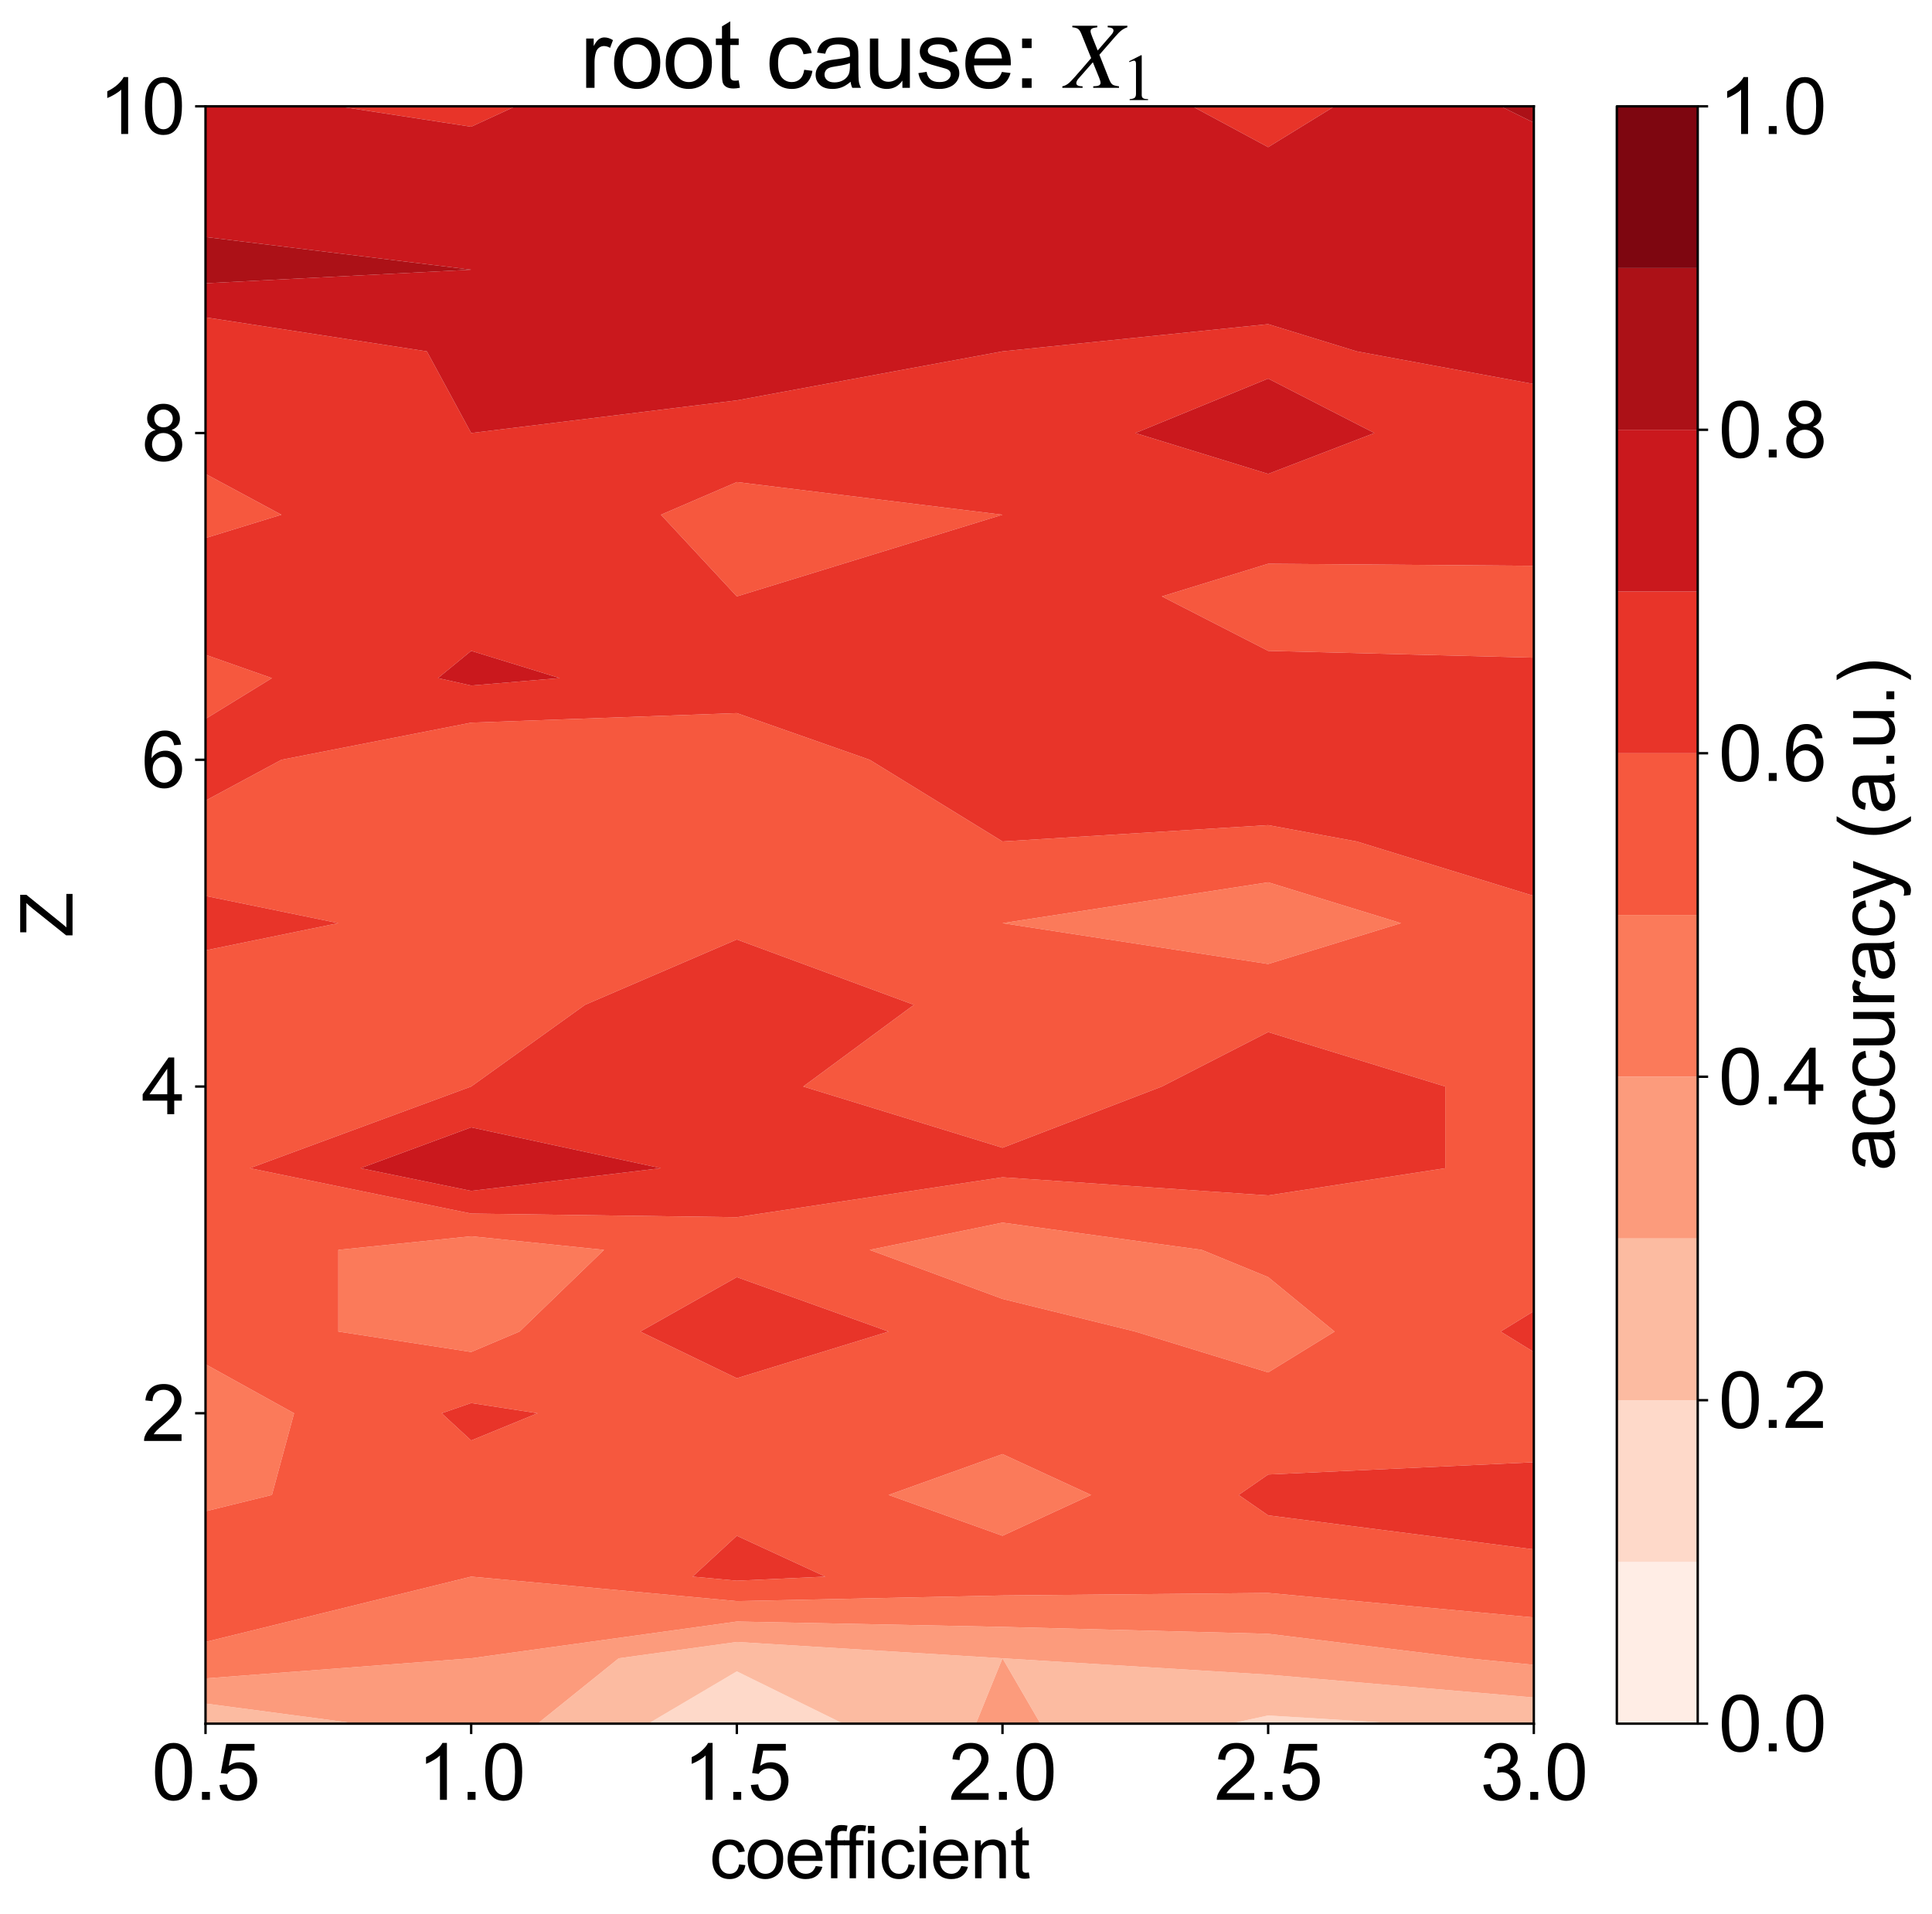 <?xml version="1.0" encoding="utf-8" standalone="no"?>
<!DOCTYPE svg PUBLIC "-//W3C//DTD SVG 1.1//EN"
  "http://www.w3.org/Graphics/SVG/1.1/DTD/svg11.dtd">
<svg xmlns:xlink="http://www.w3.org/1999/xlink" width="649.285pt" height="643.26pt" viewBox="0 0 649.285 643.26" xmlns="http://www.w3.org/2000/svg" version="1.1">
 <defs>
  <style type="text/css">*{stroke-linejoin: round; stroke-linecap: butt}</style>
 </defs>
 <g id="figure_1">
  <g id="patch_1">
   <path d="M 0 643.26 
L 649.285 643.26 
L 649.285 0 
L 0 0 
z
" style="fill: #ffffff"/>
  </g>
  <g id="axes_1">
   <g id="patch_2">
    <path d="M 69.066 579.333 
L 515.466 579.333 
L 515.466 35.733 
L 69.066 35.733 
z
" style="fill: #ffffff"/>
   </g>
   <g id="PathCollection_1"/>
   <g id="PathCollection_2">
    <path d="M 247.626 579.333 
L 283.338 579.333 
L 247.626 561.762 
L 217.866 579.333 
z
" clip-path="url(#pa1bcca1c3d)" style="fill: #fed9c9"/>
    <path d="M 426.186 579.333 
L 470.826 579.333 
L 426.186 576.588 
L 413.431 579.333 
z
" clip-path="url(#pa1bcca1c3d)" style="fill: #fed9c9"/>
   </g>
   <g id="PathCollection_3">
    <path d="M 69.066 572.575 
L 69.066 579.333 
L 120.083 579.333 
z
" clip-path="url(#pa1bcca1c3d)" style="fill: #fcbba1"/>
    <path d="M 247.626 561.762 
L 283.338 579.333 
L 327.978 579.333 
L 336.906 557.37 
L 349.66 579.333 
L 413.431 579.333 
L 426.186 576.588 
L 470.826 579.333 
L 515.466 579.333 
L 515.466 570.548 
L 426.186 562.861 
L 336.906 557.37 
L 336.906 557.37 
L 247.626 551.879 
L 207.946 557.37 
L 180.666 579.333 
L 217.866 579.333 
z
" clip-path="url(#pa1bcca1c3d)" style="fill: #fcbba1"/>
   </g>
   <g id="PathCollection_4">
    <path d="M 158.346 579.333 
L 180.666 579.333 
L 207.946 557.37 
L 247.626 551.879 
L 336.906 557.37 
L 336.906 557.37 
L 426.186 562.861 
L 515.466 570.548 
L 515.466 559.566 
L 493.146 557.37 
L 426.186 549.133 
L 336.906 546.81 
L 247.626 545.015 
L 158.346 557.37 
L 158.346 557.37 
L 69.066 564.128 
L 69.066 572.575 
L 120.083 579.333 
z
" clip-path="url(#pa1bcca1c3d)" style="fill: #fc9b7c"/>
    <path d="M 336.906 579.333 
L 349.66 579.333 
L 336.906 557.37 
L 327.978 579.333 
z
" clip-path="url(#pa1bcca1c3d)" style="fill: #fc9b7c"/>
   </g>
   <g id="PathCollection_5">
    <path d="M 158.346 557.37 
L 158.346 557.37 
L 247.626 545.015 
L 336.906 546.81 
L 426.186 549.133 
L 493.146 557.37 
L 515.466 559.566 
L 515.466 557.37 
L 515.466 543.642 
L 426.186 535.406 
L 336.906 536.251 
L 247.626 538.152 
L 158.346 529.915 
L 158.346 529.915 
L 158.346 529.915 
L 69.066 551.879 
L 69.066 557.37 
L 69.066 564.128 
z
" clip-path="url(#pa1bcca1c3d)" style="fill: #fb7a5a"/>
    <path d="M 91.386 502.461 
L 98.826 475.006 
L 69.066 458.533 
L 69.066 475.006 
L 69.066 502.461 
L 69.066 507.952 
z
" clip-path="url(#pa1bcca1c3d)" style="fill: #fb7a5a"/>
    <path d="M 336.906 516.188 
L 366.666 502.461 
L 336.906 488.733 
L 298.643 502.461 
z
" clip-path="url(#pa1bcca1c3d)" style="fill: #fb7a5a"/>
    <path d="M 158.346 454.415 
L 174.578 447.552 
L 202.986 420.097 
L 158.346 415.521 
L 113.706 420.097 
L 113.706 447.552 
z
" clip-path="url(#pa1bcca1c3d)" style="fill: #fb7a5a"/>
    <path d="M 426.186 461.279 
L 448.506 447.552 
L 426.186 429.249 
L 403.866 420.097 
L 336.906 410.945 
L 292.266 420.097 
L 336.906 436.57 
L 381.546 447.552 
z
" clip-path="url(#pa1bcca1c3d)" style="fill: #fb7a5a"/>
    <path d="M 336.906 310.279 
L 426.186 324.006 
L 470.826 310.279 
L 426.186 296.552 
L 336.906 310.279 
L 336.906 310.279 
z
" clip-path="url(#pa1bcca1c3d)" style="fill: #fb7a5a"/>
    <path d="M 158.346 255.37 
L 158.346 255.37 
L 158.346 255.37 
L 158.346 255.37 
z
" clip-path="url(#pa1bcca1c3d)" style="fill: #fb7a5a"/>
   </g>
   <g id="PathCollection_6">
    <path d="M 158.346 529.915 
L 158.346 529.915 
L 158.346 529.915 
L 247.626 538.152 
L 336.906 536.251 
L 426.186 535.406 
L 515.466 543.642 
L 515.466 529.915 
L 515.466 520.764 
L 426.186 509.324 
L 416.266 502.461 
L 426.186 495.597 
L 515.466 491.479 
L 515.466 475.006 
L 515.466 454.415 
L 504.306 447.552 
L 515.466 440.688 
L 515.466 420.097 
L 515.466 392.642 
L 515.466 365.188 
L 515.466 337.733 
L 515.466 310.279 
L 515.466 301.127 
L 455.946 282.824 
L 426.186 277.333 
L 336.906 282.824 
L 292.266 255.37 
L 247.626 239.681 
L 158.346 242.89 
L 94.574 255.37 
L 69.066 269.097 
L 69.066 282.824 
L 69.066 301.127 
L 113.706 310.279 
L 69.066 319.43 
L 69.066 337.733 
L 69.066 365.188 
L 69.066 392.642 
L 69.066 420.097 
L 69.066 447.552 
L 69.066 458.533 
L 98.826 475.006 
L 91.386 502.461 
L 69.066 507.952 
L 69.066 529.915 
L 69.066 551.879 
z
M 232.746 529.915 
L 247.626 516.188 
L 277.386 529.915 
L 247.626 531.288 
z
M 298.643 502.461 
L 336.906 488.733 
L 366.666 502.461 
L 336.906 516.188 
z
M 148.426 475.006 
L 158.346 471.574 
L 180.666 475.006 
L 158.346 484.158 
z
M 113.706 447.552 
L 113.706 420.097 
L 158.346 415.521 
L 202.986 420.097 
L 174.578 447.552 
L 158.346 454.415 
z
M 215.16 447.552 
L 247.626 429.249 
L 298.643 447.552 
L 247.626 463.24 
z
M 381.546 447.552 
L 336.906 436.57 
L 292.266 420.097 
L 336.906 410.945 
L 403.866 420.097 
L 426.186 429.249 
L 448.506 447.552 
L 426.186 461.279 
z
M 83.946 392.642 
L 158.346 365.188 
L 158.346 365.188 
L 196.608 337.733 
L 247.626 315.77 
L 307.146 337.733 
L 269.946 365.188 
L 336.906 385.779 
L 390.474 365.188 
L 426.186 346.885 
L 485.706 365.188 
L 485.706 392.642 
L 426.186 401.794 
L 336.906 395.693 
L 247.626 409.115 
L 158.346 407.895 
z
M 336.906 310.279 
L 336.906 310.279 
L 426.186 296.552 
L 470.826 310.279 
L 426.186 324.006 
L 336.906 310.279 
z
M 158.346 255.37 
L 158.346 255.37 
L 158.346 255.37 
L 158.346 255.37 
z
" clip-path="url(#pa1bcca1c3d)" style="fill: #f6583e"/>
    <path d="M 91.386 227.915 
L 69.066 220.071 
L 69.066 227.915 
L 69.066 241.642 
z
" clip-path="url(#pa1bcca1c3d)" style="fill: #f6583e"/>
    <path d="M 247.626 200.461 
L 247.626 200.461 
L 336.906 173.006 
L 336.906 173.006 
L 336.906 173.006 
L 247.626 162.024 
L 222.117 173.006 
L 247.626 200.461 
z
" clip-path="url(#pa1bcca1c3d)" style="fill: #f6583e"/>
    <path d="M 426.186 218.764 
L 515.466 221.052 
L 515.466 200.461 
L 515.466 190.165 
L 426.186 189.479 
L 390.474 200.461 
z
" clip-path="url(#pa1bcca1c3d)" style="fill: #f6583e"/>
    <path d="M 94.574 173.006 
L 69.066 159.279 
L 69.066 173.006 
L 69.066 180.85 
z
" clip-path="url(#pa1bcca1c3d)" style="fill: #f6583e"/>
    <path d="M 69.066 118.097 
L 69.066 118.097 
L 69.066 118.097 
L 69.066 118.097 
z
" clip-path="url(#pa1bcca1c3d)" style="fill: #f6583e"/>
   </g>
   <g id="PathCollection_7">
    <path d="M 247.626 531.288 
L 277.386 529.915 
L 247.626 516.188 
L 232.746 529.915 
z
" clip-path="url(#pa1bcca1c3d)" style="fill: #e83429"/>
    <path d="M 426.186 509.324 
L 515.466 520.764 
L 515.466 502.461 
L 515.466 491.479 
L 426.186 495.597 
L 416.266 502.461 
z
" clip-path="url(#pa1bcca1c3d)" style="fill: #e83429"/>
    <path d="M 158.346 484.158 
L 180.666 475.006 
L 158.346 471.574 
L 148.426 475.006 
z
" clip-path="url(#pa1bcca1c3d)" style="fill: #e83429"/>
    <path d="M 247.626 463.24 
L 298.643 447.552 
L 247.626 429.249 
L 215.16 447.552 
z
" clip-path="url(#pa1bcca1c3d)" style="fill: #e83429"/>
    <path d="M 515.466 454.415 
L 515.466 447.552 
L 515.466 440.688 
L 504.306 447.552 
z
" clip-path="url(#pa1bcca1c3d)" style="fill: #e83429"/>
    <path d="M 158.346 407.895 
L 247.626 409.115 
L 336.906 395.693 
L 426.186 401.794 
L 485.706 392.642 
L 485.706 365.188 
L 426.186 346.885 
L 390.474 365.188 
L 336.906 385.779 
L 269.946 365.188 
L 307.146 337.733 
L 247.626 315.77 
L 196.608 337.733 
L 158.346 365.188 
L 158.346 365.188 
L 83.946 392.642 
z
M 121.146 392.642 
L 158.346 378.915 
L 222.117 392.642 
L 158.346 400.269 
z
" clip-path="url(#pa1bcca1c3d)" style="fill: #e83429"/>
    <path d="M 113.706 310.279 
L 69.066 301.127 
L 69.066 310.279 
L 69.066 319.43 
z
" clip-path="url(#pa1bcca1c3d)" style="fill: #e83429"/>
    <path d="M 515.466 301.127 
L 515.466 282.824 
L 515.466 255.37 
L 515.466 227.915 
L 515.466 221.052 
L 426.186 218.764 
L 390.474 200.461 
L 426.186 189.479 
L 515.466 190.165 
L 515.466 173.006 
L 515.466 145.552 
L 515.466 129.079 
L 455.946 118.097 
L 426.186 108.945 
L 336.906 118.097 
L 336.906 118.097 
L 247.626 134.57 
L 158.346 145.552 
L 143.466 118.097 
L 69.066 106.658 
L 69.066 118.097 
L 69.066 118.097 
L 69.066 118.097 
L 69.066 145.552 
L 69.066 159.279 
L 94.574 173.006 
L 69.066 180.85 
L 69.066 200.461 
L 69.066 220.071 
L 91.386 227.915 
L 69.066 241.642 
L 69.066 255.37 
L 69.066 269.097 
L 94.574 255.37 
L 158.346 242.89 
L 247.626 239.681 
L 292.266 255.37 
L 336.906 282.824 
L 426.186 277.333 
L 455.946 282.824 
z
M 147.186 227.915 
L 158.346 218.764 
L 188.106 227.915 
L 158.346 230.411 
z
M 247.626 200.461 
L 222.117 173.006 
L 247.626 162.024 
L 336.906 173.006 
L 336.906 173.006 
L 336.906 173.006 
L 247.626 200.461 
L 247.626 200.461 
z
M 381.546 145.552 
L 426.186 127.249 
L 461.898 145.552 
L 426.186 159.279 
z
" clip-path="url(#pa1bcca1c3d)" style="fill: #e83429"/>
    <path d="M 247.626 90.642 
L 247.626 90.642 
L 247.626 90.642 
L 247.626 90.642 
z
" clip-path="url(#pa1bcca1c3d)" style="fill: #e83429"/>
    <path d="M 158.346 42.597 
L 173.226 35.733 
L 158.346 35.733 
L 113.706 35.733 
z
" clip-path="url(#pa1bcca1c3d)" style="fill: #e83429"/>
    <path d="M 426.186 49.461 
L 448.506 35.733 
L 426.186 35.733 
L 400.677 35.733 
z
" clip-path="url(#pa1bcca1c3d)" style="fill: #e83429"/>
   </g>
   <g id="PathCollection_8">
    <path d="M 158.346 400.269 
L 222.117 392.642 
L 158.346 378.915 
L 121.146 392.642 
z
" clip-path="url(#pa1bcca1c3d)" style="fill: #ca181d"/>
    <path d="M 158.346 230.411 
L 188.106 227.915 
L 158.346 218.764 
L 147.186 227.915 
z
" clip-path="url(#pa1bcca1c3d)" style="fill: #ca181d"/>
    <path d="M 426.186 159.279 
L 461.898 145.552 
L 426.186 127.249 
L 381.546 145.552 
z
" clip-path="url(#pa1bcca1c3d)" style="fill: #ca181d"/>
    <path d="M 158.346 145.552 
L 247.626 134.57 
L 336.906 118.097 
L 336.906 118.097 
L 426.186 108.945 
L 455.946 118.097 
L 515.466 129.079 
L 515.466 118.097 
L 515.466 90.642 
L 515.466 63.188 
L 515.466 41.224 
L 504.306 35.733 
L 448.506 35.733 
L 426.186 49.461 
L 400.677 35.733 
L 336.906 35.733 
L 247.626 35.733 
L 173.226 35.733 
L 158.346 42.597 
L 113.706 35.733 
L 69.066 35.733 
L 69.066 63.188 
L 69.066 79.661 
L 158.346 90.642 
L 69.066 95.218 
L 69.066 106.658 
L 143.466 118.097 
z
M 247.626 90.642 
L 247.626 90.642 
L 247.626 90.642 
L 247.626 90.642 
z
" clip-path="url(#pa1bcca1c3d)" style="fill: #ca181d"/>
   </g>
   <g id="PathCollection_9">
    <path d="M 158.346 90.642 
L 69.066 79.661 
L 69.066 90.642 
L 69.066 95.218 
z
" clip-path="url(#pa1bcca1c3d)" style="fill: #ac1117"/>
    <path d="M 515.466 41.224 
L 515.466 35.733 
L 504.306 35.733 
z
" clip-path="url(#pa1bcca1c3d)" style="fill: #ac1117"/>
   </g>
   <g id="PathCollection_10"/>
   <g id="matplotlib.axis_1">
    <g id="xtick_1">
     <g id="line2d_1">
      <defs>
       <path id="me32c31b5d7" d="M 0 0 
L 0 3.5 
" style="stroke: #000000; stroke-width: 0.8"/>
      </defs>
      <g>
       <use xlink:href="#me32c31b5d7" x="69.066" y="579.333" style="stroke: #000000; stroke-width: 0.8"/>
      </g>
     </g>
     <g id="text_1">
      <!-- 0.5 -->
      <g transform="translate(50.996 604.944) scale(0.26 -0.26)">
       <defs>
        <path id="ArialMT-30" d="M 266 2259 
Q 266 3072 433 3567 
Q 600 4063 929 4331 
Q 1259 4600 1759 4600 
Q 2128 4600 2406 4451 
Q 2684 4303 2865 4023 
Q 3047 3744 3150 3342 
Q 3253 2941 3253 2259 
Q 3253 1453 3087 958 
Q 2922 463 2592 192 
Q 2263 -78 1759 -78 
Q 1097 -78 719 397 
Q 266 969 266 2259 
z
M 844 2259 
Q 844 1131 1108 757 
Q 1372 384 1759 384 
Q 2147 384 2411 759 
Q 2675 1134 2675 2259 
Q 2675 3391 2411 3762 
Q 2147 4134 1753 4134 
Q 1366 4134 1134 3806 
Q 844 3388 844 2259 
z
" transform="scale(0.016)"/>
        <path id="ArialMT-2e" d="M 581 0 
L 581 641 
L 1222 641 
L 1222 0 
L 581 0 
z
" transform="scale(0.016)"/>
        <path id="ArialMT-35" d="M 266 1200 
L 856 1250 
Q 922 819 1161 601 
Q 1400 384 1738 384 
Q 2144 384 2425 690 
Q 2706 997 2706 1503 
Q 2706 1984 2436 2262 
Q 2166 2541 1728 2541 
Q 1456 2541 1237 2417 
Q 1019 2294 894 2097 
L 366 2166 
L 809 4519 
L 3088 4519 
L 3088 3981 
L 1259 3981 
L 1013 2750 
Q 1425 3038 1878 3038 
Q 2478 3038 2890 2622 
Q 3303 2206 3303 1553 
Q 3303 931 2941 478 
Q 2500 -78 1738 -78 
Q 1113 -78 717 272 
Q 322 622 266 1200 
z
" transform="scale(0.016)"/>
       </defs>
       <use xlink:href="#ArialMT-30"/>
       <use xlink:href="#ArialMT-2e" x="55.615"/>
       <use xlink:href="#ArialMT-35" x="83.398"/>
      </g>
     </g>
    </g>
    <g id="xtick_2">
     <g id="line2d_2">
      <g>
       <use xlink:href="#me32c31b5d7" x="158.346" y="579.333" style="stroke: #000000; stroke-width: 0.8"/>
      </g>
     </g>
     <g id="text_2">
      <!-- 1.0 -->
      <g transform="translate(140.276 604.944) scale(0.26 -0.26)">
       <defs>
        <path id="ArialMT-31" d="M 2384 0 
L 1822 0 
L 1822 3584 
Q 1619 3391 1289 3197 
Q 959 3003 697 2906 
L 697 3450 
Q 1169 3672 1522 3987 
Q 1875 4303 2022 4600 
L 2384 4600 
L 2384 0 
z
" transform="scale(0.016)"/>
       </defs>
       <use xlink:href="#ArialMT-31"/>
       <use xlink:href="#ArialMT-2e" x="55.615"/>
       <use xlink:href="#ArialMT-30" x="83.398"/>
      </g>
     </g>
    </g>
    <g id="xtick_3">
     <g id="line2d_3">
      <g>
       <use xlink:href="#me32c31b5d7" x="247.626" y="579.333" style="stroke: #000000; stroke-width: 0.8"/>
      </g>
     </g>
     <g id="text_3">
      <!-- 1.5 -->
      <g transform="translate(229.556 604.944) scale(0.26 -0.26)">
       <use xlink:href="#ArialMT-31"/>
       <use xlink:href="#ArialMT-2e" x="55.615"/>
       <use xlink:href="#ArialMT-35" x="83.398"/>
      </g>
     </g>
    </g>
    <g id="xtick_4">
     <g id="line2d_4">
      <g>
       <use xlink:href="#me32c31b5d7" x="336.906" y="579.333" style="stroke: #000000; stroke-width: 0.8"/>
      </g>
     </g>
     <g id="text_4">
      <!-- 2.0 -->
      <g transform="translate(318.836 604.944) scale(0.26 -0.26)">
       <defs>
        <path id="ArialMT-32" d="M 3222 541 
L 3222 0 
L 194 0 
Q 188 203 259 391 
Q 375 700 629 1000 
Q 884 1300 1366 1694 
Q 2113 2306 2375 2664 
Q 2638 3022 2638 3341 
Q 2638 3675 2398 3904 
Q 2159 4134 1775 4134 
Q 1369 4134 1125 3890 
Q 881 3647 878 3216 
L 300 3275 
Q 359 3922 746 4261 
Q 1134 4600 1788 4600 
Q 2447 4600 2831 4234 
Q 3216 3869 3216 3328 
Q 3216 3053 3103 2787 
Q 2991 2522 2730 2228 
Q 2469 1934 1863 1422 
Q 1356 997 1212 845 
Q 1069 694 975 541 
L 3222 541 
z
" transform="scale(0.016)"/>
       </defs>
       <use xlink:href="#ArialMT-32"/>
       <use xlink:href="#ArialMT-2e" x="55.615"/>
       <use xlink:href="#ArialMT-30" x="83.398"/>
      </g>
     </g>
    </g>
    <g id="xtick_5">
     <g id="line2d_5">
      <g>
       <use xlink:href="#me32c31b5d7" x="426.186" y="579.333" style="stroke: #000000; stroke-width: 0.8"/>
      </g>
     </g>
     <g id="text_5">
      <!-- 2.5 -->
      <g transform="translate(408.116 604.944) scale(0.26 -0.26)">
       <use xlink:href="#ArialMT-32"/>
       <use xlink:href="#ArialMT-2e" x="55.615"/>
       <use xlink:href="#ArialMT-35" x="83.398"/>
      </g>
     </g>
    </g>
    <g id="xtick_6">
     <g id="line2d_6">
      <g>
       <use xlink:href="#me32c31b5d7" x="515.466" y="579.333" style="stroke: #000000; stroke-width: 0.8"/>
      </g>
     </g>
     <g id="text_6">
      <!-- 3.0 -->
      <g transform="translate(497.396 604.944) scale(0.26 -0.26)">
       <defs>
        <path id="ArialMT-33" d="M 269 1209 
L 831 1284 
Q 928 806 1161 595 
Q 1394 384 1728 384 
Q 2125 384 2398 659 
Q 2672 934 2672 1341 
Q 2672 1728 2419 1979 
Q 2166 2231 1775 2231 
Q 1616 2231 1378 2169 
L 1441 2663 
Q 1497 2656 1531 2656 
Q 1891 2656 2178 2843 
Q 2466 3031 2466 3422 
Q 2466 3731 2256 3934 
Q 2047 4138 1716 4138 
Q 1388 4138 1169 3931 
Q 950 3725 888 3313 
L 325 3413 
Q 428 3978 793 4289 
Q 1159 4600 1703 4600 
Q 2078 4600 2393 4439 
Q 2709 4278 2876 4000 
Q 3044 3722 3044 3409 
Q 3044 3113 2884 2869 
Q 2725 2625 2413 2481 
Q 2819 2388 3044 2092 
Q 3269 1797 3269 1353 
Q 3269 753 2831 336 
Q 2394 -81 1725 -81 
Q 1122 -81 723 278 
Q 325 638 269 1209 
z
" transform="scale(0.016)"/>
       </defs>
       <use xlink:href="#ArialMT-33"/>
       <use xlink:href="#ArialMT-2e" x="55.615"/>
       <use xlink:href="#ArialMT-30" x="83.398"/>
      </g>
     </g>
    </g>
    <g id="text_7">
     <!-- coefficient -->
     <g transform="translate(238.449 631.29) scale(0.24 -0.24)">
      <defs>
       <path id="ArialMT-63" d="M 2588 1216 
L 3141 1144 
Q 3050 572 2676 248 
Q 2303 -75 1759 -75 
Q 1078 -75 664 370 
Q 250 816 250 1647 
Q 250 2184 428 2587 
Q 606 2991 970 3192 
Q 1334 3394 1763 3394 
Q 2303 3394 2647 3120 
Q 2991 2847 3088 2344 
L 2541 2259 
Q 2463 2594 2264 2762 
Q 2066 2931 1784 2931 
Q 1359 2931 1093 2626 
Q 828 2322 828 1663 
Q 828 994 1084 691 
Q 1341 388 1753 388 
Q 2084 388 2306 591 
Q 2528 794 2588 1216 
z
" transform="scale(0.016)"/>
       <path id="ArialMT-6f" d="M 213 1659 
Q 213 2581 725 3025 
Q 1153 3394 1769 3394 
Q 2453 3394 2887 2945 
Q 3322 2497 3322 1706 
Q 3322 1066 3130 698 
Q 2938 331 2570 128 
Q 2203 -75 1769 -75 
Q 1072 -75 642 372 
Q 213 819 213 1659 
z
M 791 1659 
Q 791 1022 1069 705 
Q 1347 388 1769 388 
Q 2188 388 2466 706 
Q 2744 1025 2744 1678 
Q 2744 2294 2464 2611 
Q 2184 2928 1769 2928 
Q 1347 2928 1069 2612 
Q 791 2297 791 1659 
z
" transform="scale(0.016)"/>
       <path id="ArialMT-65" d="M 2694 1069 
L 3275 997 
Q 3138 488 2766 206 
Q 2394 -75 1816 -75 
Q 1088 -75 661 373 
Q 234 822 234 1631 
Q 234 2469 665 2931 
Q 1097 3394 1784 3394 
Q 2450 3394 2872 2941 
Q 3294 2488 3294 1666 
Q 3294 1616 3291 1516 
L 816 1516 
Q 847 969 1125 678 
Q 1403 388 1819 388 
Q 2128 388 2347 550 
Q 2566 713 2694 1069 
z
M 847 1978 
L 2700 1978 
Q 2663 2397 2488 2606 
Q 2219 2931 1791 2931 
Q 1403 2931 1139 2672 
Q 875 2413 847 1978 
z
" transform="scale(0.016)"/>
       <path id="ArialMT-66" d="M 556 0 
L 556 2881 
L 59 2881 
L 59 3319 
L 556 3319 
L 556 3672 
Q 556 4006 616 4169 
Q 697 4388 901 4523 
Q 1106 4659 1475 4659 
Q 1713 4659 2000 4603 
L 1916 4113 
Q 1741 4144 1584 4144 
Q 1328 4144 1222 4034 
Q 1116 3925 1116 3625 
L 1116 3319 
L 1763 3319 
L 1763 2881 
L 1116 2881 
L 1116 0 
L 556 0 
z
" transform="scale(0.016)"/>
       <path id="ArialMT-69" d="M 425 3934 
L 425 4581 
L 988 4581 
L 988 3934 
L 425 3934 
z
M 425 0 
L 425 3319 
L 988 3319 
L 988 0 
L 425 0 
z
" transform="scale(0.016)"/>
       <path id="ArialMT-6e" d="M 422 0 
L 422 3319 
L 928 3319 
L 928 2847 
Q 1294 3394 1984 3394 
Q 2284 3394 2536 3286 
Q 2788 3178 2913 3003 
Q 3038 2828 3088 2588 
Q 3119 2431 3119 2041 
L 3119 0 
L 2556 0 
L 2556 2019 
Q 2556 2363 2490 2533 
Q 2425 2703 2258 2804 
Q 2091 2906 1866 2906 
Q 1506 2906 1245 2678 
Q 984 2450 984 1813 
L 984 0 
L 422 0 
z
" transform="scale(0.016)"/>
       <path id="ArialMT-74" d="M 1650 503 
L 1731 6 
Q 1494 -44 1306 -44 
Q 1000 -44 831 53 
Q 663 150 594 308 
Q 525 466 525 972 
L 525 2881 
L 113 2881 
L 113 3319 
L 525 3319 
L 525 4141 
L 1084 4478 
L 1084 3319 
L 1650 3319 
L 1650 2881 
L 1084 2881 
L 1084 941 
Q 1084 700 1114 631 
Q 1144 563 1211 522 
Q 1278 481 1403 481 
Q 1497 481 1650 503 
z
" transform="scale(0.016)"/>
      </defs>
      <use xlink:href="#ArialMT-63"/>
      <use xlink:href="#ArialMT-6f" x="50"/>
      <use xlink:href="#ArialMT-65" x="105.615"/>
      <use xlink:href="#ArialMT-66" x="161.23"/>
      <use xlink:href="#ArialMT-66" x="187.264"/>
      <use xlink:href="#ArialMT-69" x="215.047"/>
      <use xlink:href="#ArialMT-63" x="237.264"/>
      <use xlink:href="#ArialMT-69" x="287.264"/>
      <use xlink:href="#ArialMT-65" x="309.48"/>
      <use xlink:href="#ArialMT-6e" x="365.096"/>
      <use xlink:href="#ArialMT-74" x="420.711"/>
     </g>
    </g>
   </g>
   <g id="matplotlib.axis_2">
    <g id="ytick_1">
     <g id="line2d_7">
      <defs>
       <path id="mcee7235c88" d="M 0 0 
L -3.5 0 
" style="stroke: #000000; stroke-width: 0.8"/>
      </defs>
      <g>
       <use xlink:href="#mcee7235c88" x="69.066" y="475.006" style="stroke: #000000; stroke-width: 0.8"/>
      </g>
     </g>
     <g id="text_8">
      <!-- 2 -->
      <g transform="translate(47.607 484.311) scale(0.26 -0.26)">
       <use xlink:href="#ArialMT-32"/>
      </g>
     </g>
    </g>
    <g id="ytick_2">
     <g id="line2d_8">
      <g>
       <use xlink:href="#mcee7235c88" x="69.066" y="365.188" style="stroke: #000000; stroke-width: 0.8"/>
      </g>
     </g>
     <g id="text_9">
      <!-- 4 -->
      <g transform="translate(47.607 374.493) scale(0.26 -0.26)">
       <defs>
        <path id="ArialMT-34" d="M 2069 0 
L 2069 1097 
L 81 1097 
L 81 1613 
L 2172 4581 
L 2631 4581 
L 2631 1613 
L 3250 1613 
L 3250 1097 
L 2631 1097 
L 2631 0 
L 2069 0 
z
M 2069 1613 
L 2069 3678 
L 634 1613 
L 2069 1613 
z
" transform="scale(0.016)"/>
       </defs>
       <use xlink:href="#ArialMT-34"/>
      </g>
     </g>
    </g>
    <g id="ytick_3">
     <g id="line2d_9">
      <g>
       <use xlink:href="#mcee7235c88" x="69.066" y="255.37" style="stroke: #000000; stroke-width: 0.8"/>
      </g>
     </g>
     <g id="text_10">
      <!-- 6 -->
      <g transform="translate(47.607 264.675) scale(0.26 -0.26)">
       <defs>
        <path id="ArialMT-36" d="M 3184 3459 
L 2625 3416 
Q 2550 3747 2413 3897 
Q 2184 4138 1850 4138 
Q 1581 4138 1378 3988 
Q 1113 3794 959 3422 
Q 806 3050 800 2363 
Q 1003 2672 1297 2822 
Q 1591 2972 1913 2972 
Q 2475 2972 2870 2558 
Q 3266 2144 3266 1488 
Q 3266 1056 3080 686 
Q 2894 316 2569 119 
Q 2244 -78 1831 -78 
Q 1128 -78 684 439 
Q 241 956 241 2144 
Q 241 3472 731 4075 
Q 1159 4600 1884 4600 
Q 2425 4600 2770 4297 
Q 3116 3994 3184 3459 
z
M 888 1484 
Q 888 1194 1011 928 
Q 1134 663 1356 523 
Q 1578 384 1822 384 
Q 2178 384 2434 671 
Q 2691 959 2691 1453 
Q 2691 1928 2437 2201 
Q 2184 2475 1800 2475 
Q 1419 2475 1153 2201 
Q 888 1928 888 1484 
z
" transform="scale(0.016)"/>
       </defs>
       <use xlink:href="#ArialMT-36"/>
      </g>
     </g>
    </g>
    <g id="ytick_4">
     <g id="line2d_10">
      <g>
       <use xlink:href="#mcee7235c88" x="69.066" y="145.552" style="stroke: #000000; stroke-width: 0.8"/>
      </g>
     </g>
     <g id="text_11">
      <!-- 8 -->
      <g transform="translate(47.607 154.857) scale(0.26 -0.26)">
       <defs>
        <path id="ArialMT-38" d="M 1131 2484 
Q 781 2613 612 2850 
Q 444 3088 444 3419 
Q 444 3919 803 4259 
Q 1163 4600 1759 4600 
Q 2359 4600 2725 4251 
Q 3091 3903 3091 3403 
Q 3091 3084 2923 2848 
Q 2756 2613 2416 2484 
Q 2838 2347 3058 2040 
Q 3278 1734 3278 1309 
Q 3278 722 2862 322 
Q 2447 -78 1769 -78 
Q 1091 -78 675 323 
Q 259 725 259 1325 
Q 259 1772 486 2073 
Q 713 2375 1131 2484 
z
M 1019 3438 
Q 1019 3113 1228 2906 
Q 1438 2700 1772 2700 
Q 2097 2700 2305 2904 
Q 2513 3109 2513 3406 
Q 2513 3716 2298 3927 
Q 2084 4138 1766 4138 
Q 1444 4138 1231 3931 
Q 1019 3725 1019 3438 
z
M 838 1322 
Q 838 1081 952 856 
Q 1066 631 1291 507 
Q 1516 384 1775 384 
Q 2178 384 2440 643 
Q 2703 903 2703 1303 
Q 2703 1709 2433 1975 
Q 2163 2241 1756 2241 
Q 1359 2241 1098 1978 
Q 838 1716 838 1322 
z
" transform="scale(0.016)"/>
       </defs>
       <use xlink:href="#ArialMT-38"/>
      </g>
     </g>
    </g>
    <g id="ytick_5">
     <g id="line2d_11">
      <g>
       <use xlink:href="#mcee7235c88" x="69.066" y="35.733" style="stroke: #000000; stroke-width: 0.8"/>
      </g>
     </g>
     <g id="text_12">
      <!-- 10 -->
      <g transform="translate(33.149 45.039) scale(0.26 -0.26)">
       <use xlink:href="#ArialMT-31"/>
       <use xlink:href="#ArialMT-30" x="55.615"/>
      </g>
     </g>
    </g>
    <g id="text_13">
     <!-- Z -->
     <g transform="translate(24.379 314.863) rotate(-90) scale(0.24 -0.24)">
      <defs>
       <path id="ArialMT-5a" d="M 128 0 
L 128 563 
L 2475 3497 
Q 2725 3809 2950 4041 
L 394 4041 
L 394 4581 
L 3675 4581 
L 3675 4041 
L 1103 863 
L 825 541 
L 3750 541 
L 3750 0 
L 128 0 
z
" transform="scale(0.016)"/>
      </defs>
      <use xlink:href="#ArialMT-5a"/>
     </g>
    </g>
   </g>
   <g id="patch_3">
    <path d="M 69.066 579.333 
L 69.066 35.733 
" style="fill: none; stroke: #000000; stroke-width: 0.8; stroke-linejoin: miter; stroke-linecap: square"/>
   </g>
   <g id="patch_4">
    <path d="M 515.466 579.333 
L 515.466 35.733 
" style="fill: none; stroke: #000000; stroke-width: 0.8; stroke-linejoin: miter; stroke-linecap: square"/>
   </g>
   <g id="patch_5">
    <path d="M 69.066 579.333 
L 515.466 579.333 
" style="fill: none; stroke: #000000; stroke-width: 0.8; stroke-linejoin: miter; stroke-linecap: square"/>
   </g>
   <g id="patch_6">
    <path d="M 69.066 35.733 
L 515.466 35.733 
" style="fill: none; stroke: #000000; stroke-width: 0.8; stroke-linejoin: miter; stroke-linecap: square"/>
   </g>
   <g id="text_14">
    <!-- root cause: $X_{1}$ -->
    <g transform="translate(194.922 29.532) scale(0.312 -0.312)">
     <defs>
      <path id="ArialMT-72" d="M 416 0 
L 416 3319 
L 922 3319 
L 922 2816 
Q 1116 3169 1280 3281 
Q 1444 3394 1641 3394 
Q 1925 3394 2219 3213 
L 2025 2691 
Q 1819 2813 1613 2813 
Q 1428 2813 1281 2702 
Q 1134 2591 1072 2394 
Q 978 2094 978 1738 
L 978 0 
L 416 0 
z
" transform="scale(0.016)"/>
      <path id="ArialMT-20" transform="scale(0.016)"/>
      <path id="ArialMT-61" d="M 2588 409 
Q 2275 144 1986 34 
Q 1697 -75 1366 -75 
Q 819 -75 525 192 
Q 231 459 231 875 
Q 231 1119 342 1320 
Q 453 1522 633 1644 
Q 813 1766 1038 1828 
Q 1203 1872 1538 1913 
Q 2219 1994 2541 2106 
Q 2544 2222 2544 2253 
Q 2544 2597 2384 2738 
Q 2169 2928 1744 2928 
Q 1347 2928 1158 2789 
Q 969 2650 878 2297 
L 328 2372 
Q 403 2725 575 2942 
Q 747 3159 1072 3276 
Q 1397 3394 1825 3394 
Q 2250 3394 2515 3294 
Q 2781 3194 2906 3042 
Q 3031 2891 3081 2659 
Q 3109 2516 3109 2141 
L 3109 1391 
Q 3109 606 3145 398 
Q 3181 191 3288 0 
L 2700 0 
Q 2613 175 2588 409 
z
M 2541 1666 
Q 2234 1541 1622 1453 
Q 1275 1403 1131 1340 
Q 988 1278 909 1158 
Q 831 1038 831 891 
Q 831 666 1001 516 
Q 1172 366 1500 366 
Q 1825 366 2078 508 
Q 2331 650 2450 897 
Q 2541 1088 2541 1459 
L 2541 1666 
z
" transform="scale(0.016)"/>
      <path id="ArialMT-75" d="M 2597 0 
L 2597 488 
Q 2209 -75 1544 -75 
Q 1250 -75 995 37 
Q 741 150 617 320 
Q 494 491 444 738 
Q 409 903 409 1263 
L 409 3319 
L 972 3319 
L 972 1478 
Q 972 1038 1006 884 
Q 1059 663 1231 536 
Q 1403 409 1656 409 
Q 1909 409 2131 539 
Q 2353 669 2445 892 
Q 2538 1116 2538 1541 
L 2538 3319 
L 3100 3319 
L 3100 0 
L 2597 0 
z
" transform="scale(0.016)"/>
      <path id="ArialMT-73" d="M 197 991 
L 753 1078 
Q 800 744 1014 566 
Q 1228 388 1613 388 
Q 2000 388 2187 545 
Q 2375 703 2375 916 
Q 2375 1106 2209 1216 
Q 2094 1291 1634 1406 
Q 1016 1563 777 1677 
Q 538 1791 414 1992 
Q 291 2194 291 2438 
Q 291 2659 392 2848 
Q 494 3038 669 3163 
Q 800 3259 1026 3326 
Q 1253 3394 1513 3394 
Q 1903 3394 2198 3281 
Q 2494 3169 2634 2976 
Q 2775 2784 2828 2463 
L 2278 2388 
Q 2241 2644 2061 2787 
Q 1881 2931 1553 2931 
Q 1166 2931 1000 2803 
Q 834 2675 834 2503 
Q 834 2394 903 2306 
Q 972 2216 1119 2156 
Q 1203 2125 1616 2013 
Q 2213 1853 2448 1751 
Q 2684 1650 2818 1456 
Q 2953 1263 2953 975 
Q 2953 694 2789 445 
Q 2625 197 2315 61 
Q 2006 -75 1616 -75 
Q 969 -75 630 194 
Q 291 463 197 991 
z
" transform="scale(0.016)"/>
      <path id="ArialMT-3a" d="M 578 2678 
L 578 3319 
L 1219 3319 
L 1219 2678 
L 578 2678 
z
M 578 0 
L 578 641 
L 1219 641 
L 1219 0 
L 578 0 
z
" transform="scale(0.016)"/>
      <path id="STIXGeneral-Italic-58" d="M 4192 4179 
L 4192 4077 
Q 3981 4006 3805 3875 
Q 3629 3744 3392 3469 
L 2310 2227 
L 2957 595 
Q 3072 307 3187 224 
Q 3302 141 3629 102 
L 3629 0 
L 1894 0 
L 1894 102 
Q 2170 109 2278 163 
Q 2387 218 2387 339 
Q 2387 442 2298 666 
L 1869 1722 
L 902 621 
Q 755 454 755 314 
Q 755 102 1178 102 
L 1178 0 
L -186 0 
L -186 102 
Q 70 147 300 361 
Q 531 576 1222 1382 
L 1754 2003 
L 1094 3635 
Q 998 3872 880 3961 
Q 762 4051 486 4077 
L 486 4179 
L 2170 4179 
L 2170 4077 
Q 1907 4045 1811 3990 
Q 1715 3936 1715 3814 
Q 1715 3706 1818 3456 
L 2195 2515 
L 3123 3584 
Q 3258 3738 3258 3859 
Q 3258 4058 2867 4077 
L 2867 4179 
L 4192 4179 
z
" transform="scale(0.016)"/>
      <path id="STIXGeneral-Regular-31" d="M 2522 0 
L 755 0 
L 755 96 
Q 1107 115 1235 227 
Q 1363 339 1363 608 
L 1363 3482 
Q 1363 3795 1171 3795 
Q 1082 3795 883 3718 
L 710 3654 
L 710 3744 
L 1856 4326 
L 1914 4307 
L 1914 486 
Q 1914 275 2042 185 
Q 2170 96 2522 96 
L 2522 0 
z
" transform="scale(0.016)"/>
     </defs>
     <use xlink:href="#ArialMT-72" transform="translate(0 0.031)"/>
     <use xlink:href="#ArialMT-6f" transform="translate(33.301 0.031)"/>
     <use xlink:href="#ArialMT-6f" transform="translate(88.916 0.031)"/>
     <use xlink:href="#ArialMT-74" transform="translate(144.531 0.031)"/>
     <use xlink:href="#ArialMT-20" transform="translate(172.314 0.031)"/>
     <use xlink:href="#ArialMT-63" transform="translate(200.098 0.031)"/>
     <use xlink:href="#ArialMT-61" transform="translate(250.098 0.031)"/>
     <use xlink:href="#ArialMT-75" transform="translate(305.713 0.031)"/>
     <use xlink:href="#ArialMT-73" transform="translate(361.328 0.031)"/>
     <use xlink:href="#ArialMT-65" transform="translate(411.328 0.031)"/>
     <use xlink:href="#ArialMT-3a" transform="translate(466.943 0.031)"/>
     <use xlink:href="#ArialMT-20" transform="translate(494.727 0.031)"/>
     <use xlink:href="#STIXGeneral-Italic-58" transform="translate(522.51 0.031)"/>
     <use xlink:href="#STIXGeneral-Regular-31" transform="translate(583.61 -13.197) scale(0.7)"/>
    </g>
   </g>
  </g>
  <g id="axes_2">
   <g id="patch_7">
    <path d="M 543.366 579.333 
L 570.546 579.333 
L 570.546 35.733 
L 543.366 35.733 
z
" style="fill: #ffffff"/>
   </g>
   <g id="QuadMesh_1">
    <path d="M 543.366 579.333 
L 570.546 579.333 
L 570.546 524.973 
L 543.366 524.973 
L 543.366 579.333 
" clip-path="url(#p2e2a7adb47)" style="fill: #ffede5"/>
    <path d="M 543.366 524.973 
L 570.546 524.973 
L 570.546 470.613 
L 543.366 470.613 
L 543.366 524.973 
" clip-path="url(#p2e2a7adb47)" style="fill: #fed9c9"/>
    <path d="M 543.366 470.613 
L 570.546 470.613 
L 570.546 416.253 
L 543.366 416.253 
L 543.366 470.613 
" clip-path="url(#p2e2a7adb47)" style="fill: #fcbba1"/>
    <path d="M 543.366 416.253 
L 570.546 416.253 
L 570.546 361.893 
L 543.366 361.893 
L 543.366 416.253 
" clip-path="url(#p2e2a7adb47)" style="fill: #fc9b7c"/>
    <path d="M 543.366 361.893 
L 570.546 361.893 
L 570.546 307.533 
L 543.366 307.533 
L 543.366 361.893 
" clip-path="url(#p2e2a7adb47)" style="fill: #fb7a5a"/>
    <path d="M 543.366 307.533 
L 570.546 307.533 
L 570.546 253.173 
L 543.366 253.173 
L 543.366 307.533 
" clip-path="url(#p2e2a7adb47)" style="fill: #f6583e"/>
    <path d="M 543.366 253.173 
L 570.546 253.173 
L 570.546 198.813 
L 543.366 198.813 
L 543.366 253.173 
" clip-path="url(#p2e2a7adb47)" style="fill: #e83429"/>
    <path d="M 543.366 198.813 
L 570.546 198.813 
L 570.546 144.453 
L 543.366 144.453 
L 543.366 198.813 
" clip-path="url(#p2e2a7adb47)" style="fill: #ca181d"/>
    <path d="M 543.366 144.453 
L 570.546 144.453 
L 570.546 90.093 
L 543.366 90.093 
L 543.366 144.453 
" clip-path="url(#p2e2a7adb47)" style="fill: #ac1117"/>
    <path d="M 543.366 90.093 
L 570.546 90.093 
L 570.546 35.733 
L 543.366 35.733 
L 543.366 90.093 
" clip-path="url(#p2e2a7adb47)" style="fill: #7e0610"/>
   </g>
   <g id="matplotlib.axis_3"/>
   <g id="matplotlib.axis_4">
    <g id="ytick_6">
     <g id="line2d_12">
      <defs>
       <path id="m58546a5834" d="M 0 0 
L 3.5 0 
" style="stroke: #000000; stroke-width: 0.8"/>
      </defs>
      <g>
       <use xlink:href="#m58546a5834" x="570.546" y="579.333" style="stroke: #000000; stroke-width: 0.8"/>
      </g>
     </g>
     <g id="text_15">
      <!-- 0.0 -->
      <g transform="translate(577.546 588.639) scale(0.26 -0.26)">
       <use xlink:href="#ArialMT-30"/>
       <use xlink:href="#ArialMT-2e" x="55.615"/>
       <use xlink:href="#ArialMT-30" x="83.398"/>
      </g>
     </g>
    </g>
    <g id="ytick_7">
     <g id="line2d_13">
      <g>
       <use xlink:href="#m58546a5834" x="570.546" y="470.613" style="stroke: #000000; stroke-width: 0.8"/>
      </g>
     </g>
     <g id="text_16">
      <!-- 0.2 -->
      <g transform="translate(577.546 479.919) scale(0.26 -0.26)">
       <use xlink:href="#ArialMT-30"/>
       <use xlink:href="#ArialMT-2e" x="55.615"/>
       <use xlink:href="#ArialMT-32" x="83.398"/>
      </g>
     </g>
    </g>
    <g id="ytick_8">
     <g id="line2d_14">
      <g>
       <use xlink:href="#m58546a5834" x="570.546" y="361.893" style="stroke: #000000; stroke-width: 0.8"/>
      </g>
     </g>
     <g id="text_17">
      <!-- 0.4 -->
      <g transform="translate(577.546 371.199) scale(0.26 -0.26)">
       <use xlink:href="#ArialMT-30"/>
       <use xlink:href="#ArialMT-2e" x="55.615"/>
       <use xlink:href="#ArialMT-34" x="83.398"/>
      </g>
     </g>
    </g>
    <g id="ytick_9">
     <g id="line2d_15">
      <g>
       <use xlink:href="#m58546a5834" x="570.546" y="253.173" style="stroke: #000000; stroke-width: 0.8"/>
      </g>
     </g>
     <g id="text_18">
      <!-- 0.6 -->
      <g transform="translate(577.546 262.479) scale(0.26 -0.26)">
       <use xlink:href="#ArialMT-30"/>
       <use xlink:href="#ArialMT-2e" x="55.615"/>
       <use xlink:href="#ArialMT-36" x="83.398"/>
      </g>
     </g>
    </g>
    <g id="ytick_10">
     <g id="line2d_16">
      <g>
       <use xlink:href="#m58546a5834" x="570.546" y="144.453" style="stroke: #000000; stroke-width: 0.8"/>
      </g>
     </g>
     <g id="text_19">
      <!-- 0.8 -->
      <g transform="translate(577.546 153.759) scale(0.26 -0.26)">
       <use xlink:href="#ArialMT-30"/>
       <use xlink:href="#ArialMT-2e" x="55.615"/>
       <use xlink:href="#ArialMT-38" x="83.398"/>
      </g>
     </g>
    </g>
    <g id="ytick_11">
     <g id="line2d_17">
      <g>
       <use xlink:href="#m58546a5834" x="570.546" y="35.733" style="stroke: #000000; stroke-width: 0.8"/>
      </g>
     </g>
     <g id="text_20">
      <!-- 1.0 -->
      <g transform="translate(577.546 45.039) scale(0.26 -0.26)">
       <use xlink:href="#ArialMT-31"/>
       <use xlink:href="#ArialMT-2e" x="55.615"/>
       <use xlink:href="#ArialMT-30" x="83.398"/>
      </g>
     </g>
    </g>
    <g id="text_21">
     <!-- accuracy (a.u.) -->
     <g transform="translate(636.613 393.5) rotate(-90) scale(0.26 -0.26)">
      <defs>
       <path id="ArialMT-79" d="M 397 -1278 
L 334 -750 
Q 519 -800 656 -800 
Q 844 -800 956 -737 
Q 1069 -675 1141 -563 
Q 1194 -478 1313 -144 
Q 1328 -97 1363 -6 
L 103 3319 
L 709 3319 
L 1400 1397 
Q 1534 1031 1641 628 
Q 1738 1016 1872 1384 
L 2581 3319 
L 3144 3319 
L 1881 -56 
Q 1678 -603 1566 -809 
Q 1416 -1088 1222 -1217 
Q 1028 -1347 759 -1347 
Q 597 -1347 397 -1278 
z
" transform="scale(0.016)"/>
       <path id="ArialMT-28" d="M 1497 -1347 
Q 1031 -759 709 28 
Q 388 816 388 1659 
Q 388 2403 628 3084 
Q 909 3875 1497 4659 
L 1900 4659 
Q 1522 4009 1400 3731 
Q 1209 3300 1100 2831 
Q 966 2247 966 1656 
Q 966 153 1900 -1347 
L 1497 -1347 
z
" transform="scale(0.016)"/>
       <path id="ArialMT-29" d="M 791 -1347 
L 388 -1347 
Q 1322 153 1322 1656 
Q 1322 2244 1188 2822 
Q 1081 3291 891 3722 
Q 769 4003 388 4659 
L 791 4659 
Q 1378 3875 1659 3084 
Q 1900 2403 1900 1659 
Q 1900 816 1576 28 
Q 1253 -759 791 -1347 
z
" transform="scale(0.016)"/>
      </defs>
      <use xlink:href="#ArialMT-61"/>
      <use xlink:href="#ArialMT-63" x="55.615"/>
      <use xlink:href="#ArialMT-63" x="105.615"/>
      <use xlink:href="#ArialMT-75" x="155.615"/>
      <use xlink:href="#ArialMT-72" x="211.23"/>
      <use xlink:href="#ArialMT-61" x="244.531"/>
      <use xlink:href="#ArialMT-63" x="300.146"/>
      <use xlink:href="#ArialMT-79" x="350.146"/>
      <use xlink:href="#ArialMT-20" x="400.146"/>
      <use xlink:href="#ArialMT-28" x="427.93"/>
      <use xlink:href="#ArialMT-61" x="461.23"/>
      <use xlink:href="#ArialMT-2e" x="516.846"/>
      <use xlink:href="#ArialMT-75" x="544.629"/>
      <use xlink:href="#ArialMT-2e" x="600.244"/>
      <use xlink:href="#ArialMT-29" x="628.027"/>
     </g>
    </g>
   </g>
   <g id="LineCollection_1"/>
   <g id="patch_8">
    <path d="M 543.366 579.333 
L 556.956 579.333 
L 570.546 579.333 
L 570.546 35.733 
L 556.956 35.733 
L 543.366 35.733 
L 543.366 579.333 
z
" style="fill: none; stroke: #000000; stroke-width: 0.8; stroke-linejoin: miter; stroke-linecap: square"/>
   </g>
  </g>
 </g>
 <defs>
  <clipPath id="pa1bcca1c3d">
   <rect x="69.066" y="35.733" width="446.4" height="543.6"/>
  </clipPath>
  <clipPath id="p2e2a7adb47">
   <rect x="543.366" y="35.733" width="27.18" height="543.6"/>
  </clipPath>
 </defs>
</svg>
